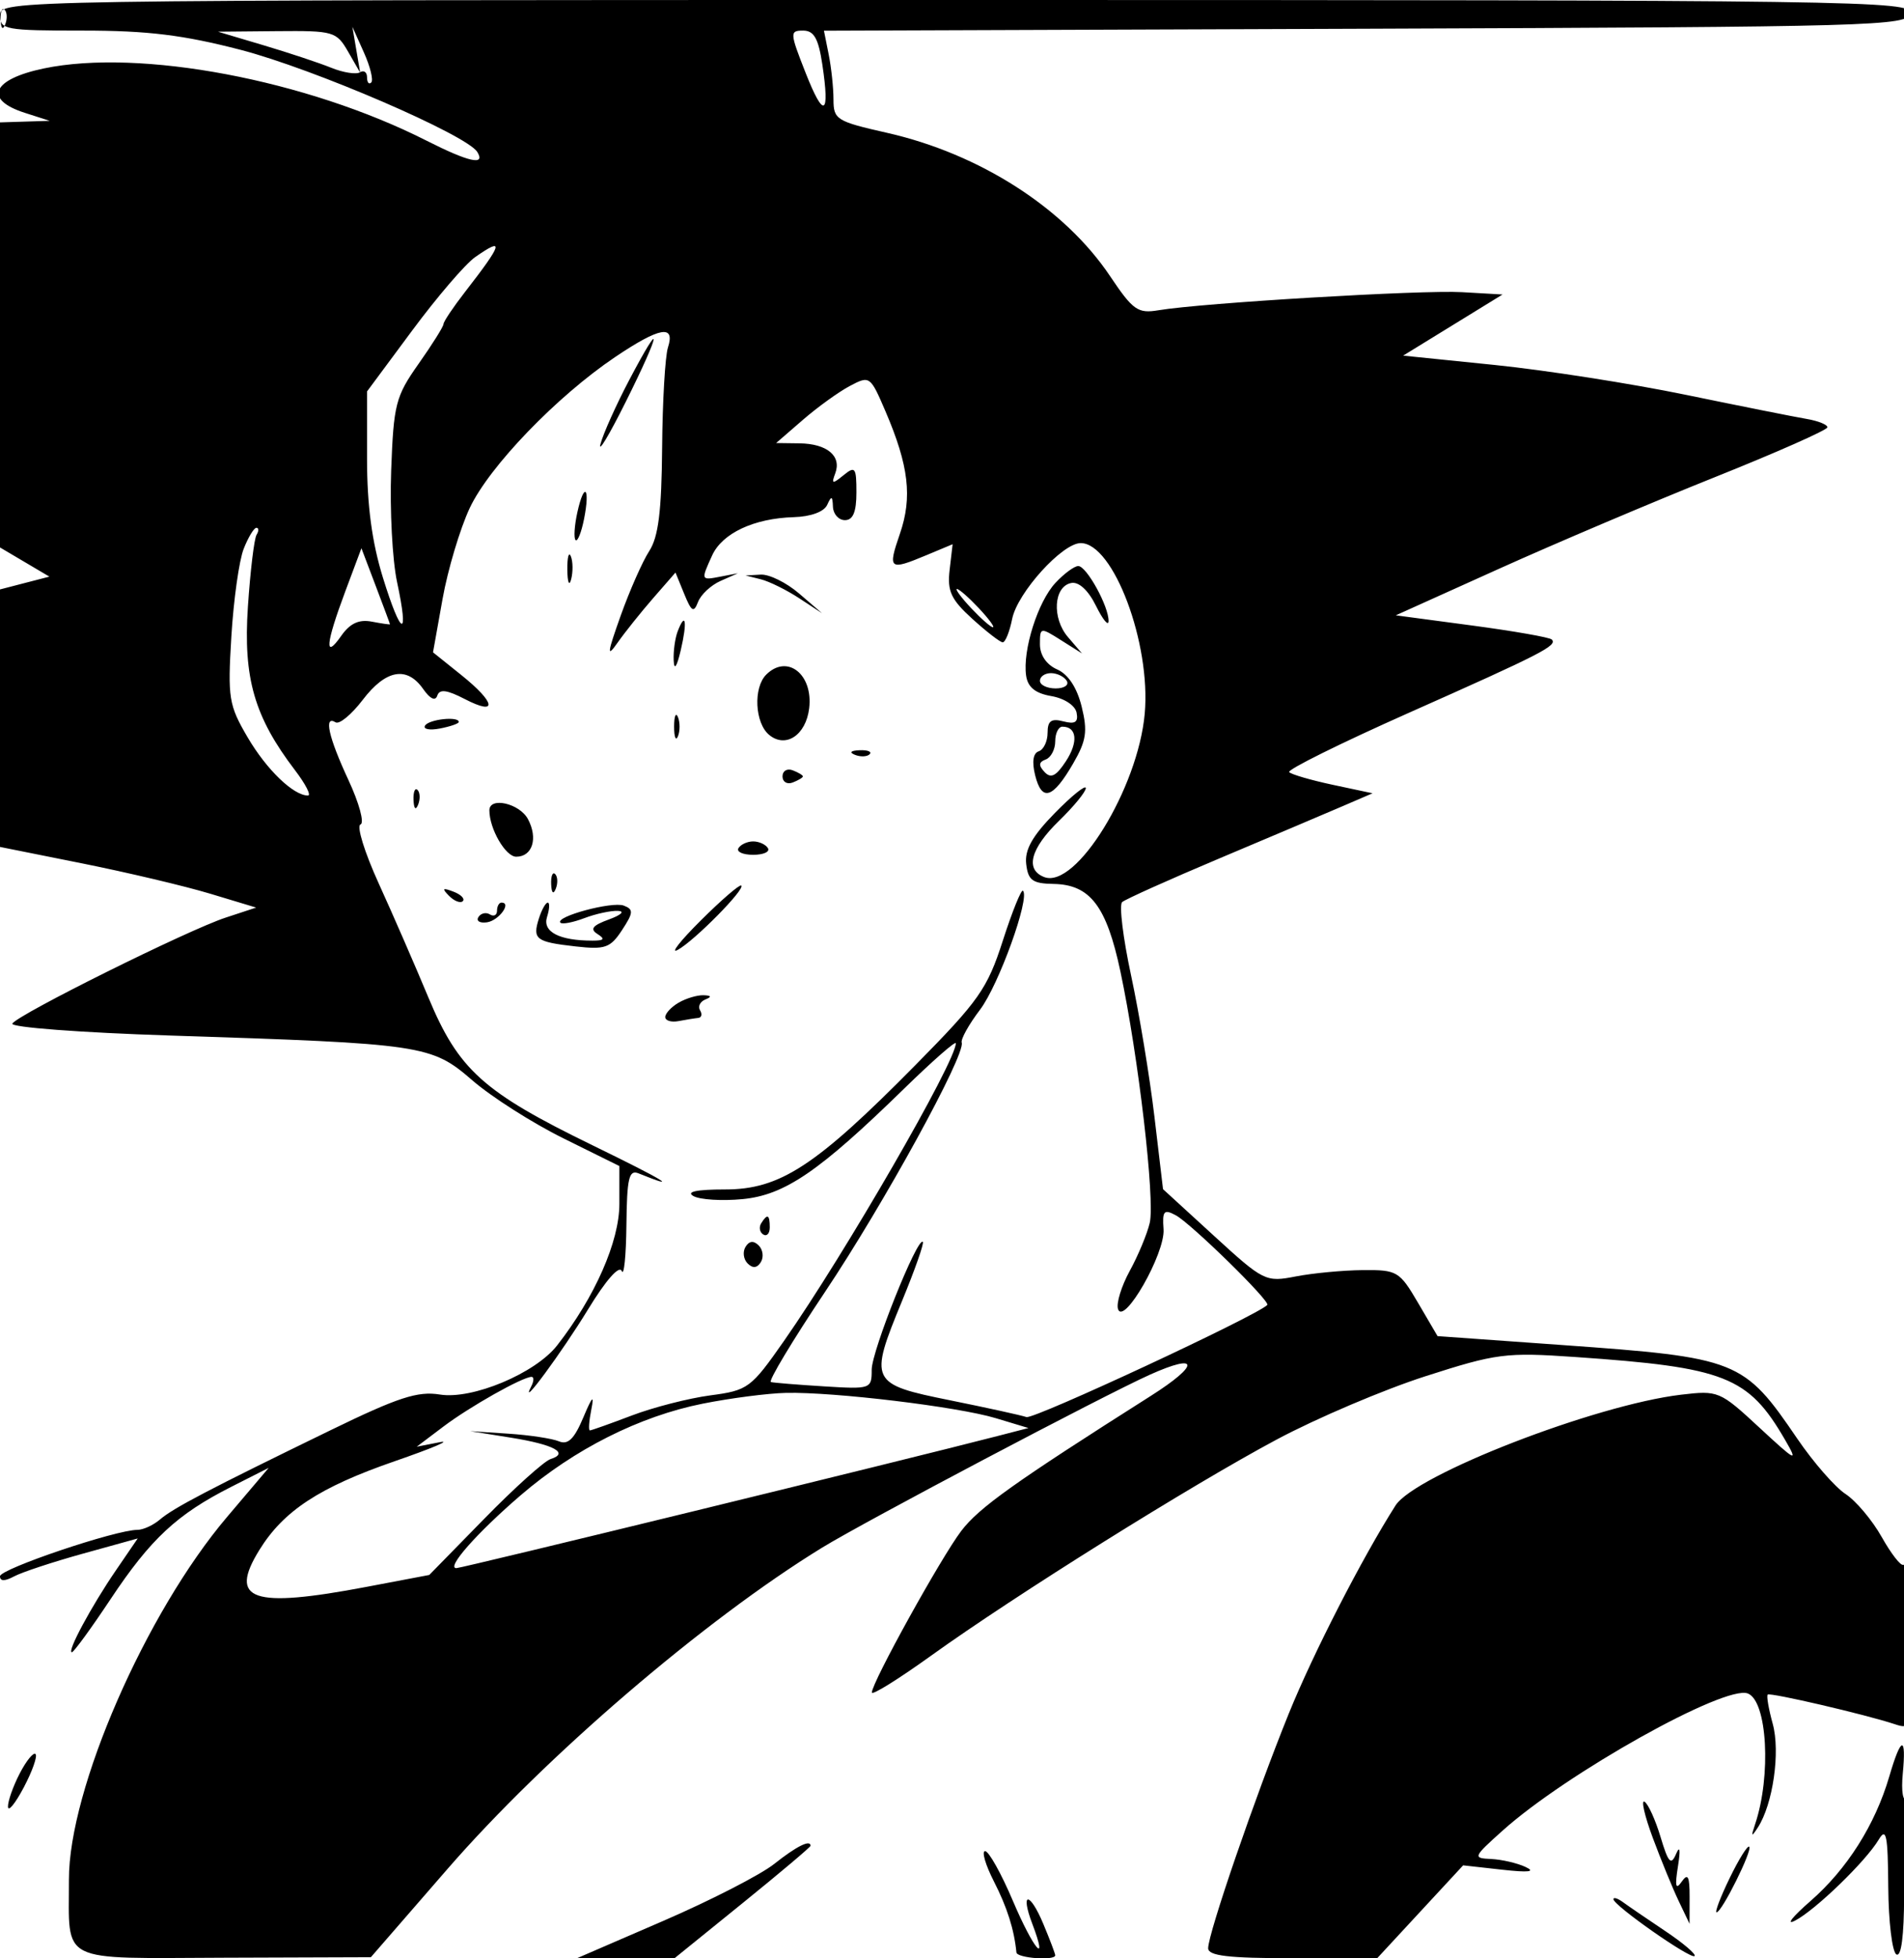 <svg xmlns="http://www.w3.org/2000/svg" width="249" height="256" viewBox="0 0 249 256" version="1.1">
	<path d="M 0 2 C 0 3.878, 0.667 4, 10.891 4 C 19.298 4, 23.993 4.575, 31.481 6.520 C 41.017 8.998, 61.037 17.633, 62.415 19.863 C 63.542 21.686, 61.311 21.191, 55.788 18.393 C 40.106 10.446, 18.303 6.329, 5.750 8.944 C -1.051 10.361, -2.191 13.008, 3.250 14.753 L 6.500 15.796 3.250 15.898 L 0 16 0 43.784 L 0 71.569 3.229 73.476 L 6.458 75.384 3.229 76.220 L 0 77.057 0 93.888 L 0 110.720 10.750 112.874 C 16.663 114.060, 24.200 115.844, 27.500 116.839 L 33.500 118.649 29.500 119.965 C 24.544 121.595, 2.356 132.615, 1.615 133.815 C 1.315 134.300, 10.554 134.999, 22.286 135.377 C 55.417 136.447, 56.410 136.594, 61.782 141.244 C 64.282 143.408, 69.629 146.812, 73.664 148.809 L 81 152.439 81 157.388 C 81 162.295, 77.808 169.550, 72.859 175.889 C 70.002 179.547, 61.763 182.998, 57.525 182.310 C 54.629 181.840, 52.065 182.676, 43.248 186.965 C 27.329 194.706, 22.674 197.142, 20.921 198.646 C 20.053 199.390, 18.726 200, 17.973 200 C 15.130 200, 0 205.107, 0 206.067 C 0 206.733, 0.622 206.738, 1.850 206.080 C 2.868 205.536, 6.920 204.198, 10.855 203.107 L 18.010 201.125 15.146 205.312 C 11.938 210.002, 8.712 216, 9.398 216 C 9.644 216, 11.924 212.875, 14.463 209.055 C 19.697 201.183, 23.143 197.975, 30.212 194.392 L 35.140 191.895 29.696 198.313 C 19.037 210.877, 8.986 233.923, 9.014 245.733 C 9.040 256.820, 7.424 256.010, 29.367 255.935 L 48.500 255.870 58.500 244.358 C 71.288 229.636, 92.116 211.774, 107.500 202.335 C 113.086 198.907, 144.223 182.483, 150.369 179.721 C 156.861 176.805, 156.936 178.407, 150.500 182.487 C 132.614 193.826, 128.037 197.086, 125.712 200.139 C 123.070 203.609, 114.046 219.909, 114.017 221.265 C 114.008 221.685, 117.488 219.523, 121.750 216.460 C 132.730 208.570, 155.814 194.139, 167 188.172 C 172.225 185.385, 180.960 181.672, 186.410 179.920 C 195.721 176.929, 196.906 176.777, 205.998 177.403 C 225.612 178.754, 228.629 179.942, 233.430 188.205 C 235.196 191.246, 234.937 191.123, 230.078 186.622 C 224.919 181.843, 224.710 181.756, 219.834 182.333 C 208.618 183.662, 185.054 192.803, 182.500 196.817 C 178.123 203.695, 171.722 216.174, 168.534 224.043 C 164.152 234.861, 158 252.762, 158 254.696 C 158 255.689, 160.635 256, 169.053 256 L 180.106 256 185.725 249.930 L 191.345 243.860 196.423 244.426 C 199.933 244.818, 200.883 244.707, 199.500 244.067 C 198.400 243.557, 196.375 243.090, 195 243.029 C 192.587 242.921, 192.639 242.792, 196.500 239.326 C 204.860 231.820, 225.570 220.237, 228.571 221.389 C 231.119 222.366, 231.663 232.151, 229.523 238.500 C 228.972 240.134, 229.038 240.210, 229.883 238.913 C 231.862 235.876, 232.846 229.028, 231.832 225.355 C 231.294 223.407, 231 221.687, 231.177 221.534 C 231.518 221.240, 243.923 224.127, 247.743 225.389 C 249.986 226.130, 249.986 226.126, 249.743 215.169 C 249.609 209.141, 249.235 204.368, 248.911 204.563 C 248.587 204.759, 247.314 203.124, 246.081 200.929 C 244.847 198.735, 242.717 196.205, 241.346 195.307 C 239.975 194.409, 237.141 191.160, 235.048 188.087 C 228.023 177.771, 227.289 177.480, 204.249 175.834 L 187.999 174.673 185.457 170.337 C 183.021 166.180, 182.720 166.002, 178.208 166.044 C 175.619 166.068, 171.682 166.440, 169.459 166.871 C 165.516 167.636, 165.257 167.507, 158.757 161.558 L 152.097 155.462 150.973 145.981 C 150.355 140.766, 148.983 132.472, 147.925 127.549 C 146.867 122.627, 146.338 118.299, 146.751 117.932 C 147.163 117.566, 152.900 114.990, 159.500 112.208 C 166.100 109.427, 173.300 106.376, 175.500 105.429 L 179.500 103.707 174.319 102.604 C 171.470 101.997, 168.893 101.249, 168.594 100.942 C 168.295 100.635, 175.352 97.139, 184.275 93.174 C 201.655 85.450, 203.723 84.390, 202.935 83.602 C 202.657 83.323, 197.954 82.498, 192.484 81.769 L 182.539 80.442 196.020 74.365 C 203.434 71.022, 216.130 65.635, 224.234 62.393 C 232.338 59.152, 238.975 56.214, 238.984 55.863 C 238.993 55.513, 237.763 55.019, 236.250 54.764 C 234.738 54.510, 227.650 53.096, 220.500 51.622 C 213.350 50.147, 202.100 48.390, 195.500 47.716 L 183.500 46.491 190 42.496 L 196.500 38.500 191.187 38.196 C 185.896 37.892, 157.210 39.601, 151.500 40.560 C 148.802 41.013, 148.165 40.563, 145.164 36.087 C 139.218 27.218, 128.129 20.103, 115.974 17.358 C 109.402 15.874, 109 15.623, 109 13.016 C 109 11.495, 108.719 8.847, 108.376 7.132 L 107.753 4.013 178.613 3.757 C 245.186 3.516, 249.493 3.394, 249.810 1.750 C 250.129 0.091, 243.652 0, 125.073 0 C 0.667 0, 0 0.011, 0 2 M 0.079 2.583 C 0.127 3.748, 0.364 3.985, 0.683 3.188 C 0.972 2.466, 0.936 1.603, 0.604 1.271 C 0.272 0.939, 0.036 1.529, 0.079 2.583 M 34.500 5.929 C 37.800 6.912, 41.775 8.233, 43.334 8.865 C 44.893 9.497, 46.580 9.760, 47.084 9.448 C 47.588 9.137, 48 9.434, 48 10.108 C 48 10.782, 48.248 11.086, 48.550 10.783 C 48.853 10.480, 48.422 8.718, 47.592 6.866 L 46.083 3.500 46.593 6.500 L 47.104 9.500 45.520 6.750 C 44.001 4.113, 43.620 4.003, 36.218 4.071 L 28.500 4.142 34.500 5.929 M 105.342 9.490 C 107.735 15.578, 108.555 15.186, 107.543 8.437 C 107.032 5.029, 106.449 4, 105.031 4 C 103.272 4, 103.287 4.264, 105.342 9.490 M 62.126 33.624 C 60.851 34.517, 57.151 38.831, 53.904 43.211 L 48 51.173 48 59.981 C 48 66.064, 48.641 70.863, 50.070 75.491 C 52.477 83.285, 53.543 83.629, 51.926 76.091 C 51.313 73.230, 50.966 66.675, 51.155 61.524 C 51.475 52.838, 51.736 51.823, 54.750 47.550 C 56.538 45.015, 58 42.682, 58 42.365 C 58 42.047, 59.274 40.148, 60.832 38.144 C 65.754 31.811, 66.015 30.900, 62.126 33.624 M 80.454 46.671 C 72.807 51.822, 63.982 60.981, 61.431 66.414 C 60.162 69.117, 58.562 74.467, 57.876 78.304 L 56.629 85.281 60.315 88.238 C 64.852 91.877, 65.118 93.630, 60.794 91.394 C 58.441 90.177, 57.482 90.055, 57.187 90.938 C 56.935 91.694, 56.249 91.372, 55.337 90.070 C 53.213 87.038, 50.457 87.534, 47.440 91.490 C 45.975 93.410, 44.378 94.733, 43.889 94.431 C 42.310 93.455, 42.959 96.369, 45.570 101.980 C 46.973 104.994, 47.681 107.606, 47.143 107.786 C 46.605 107.965, 47.672 111.419, 49.514 115.462 C 51.357 119.505, 54.280 126.214, 56.011 130.372 C 59.962 139.863, 63.171 142.754, 77.497 149.730 C 86.945 154.331, 89.164 155.685, 83.500 153.393 C 82.251 152.888, 81.987 154.019, 81.921 160.143 C 81.878 164.189, 81.602 166.899, 81.309 166.165 C 80.990 165.365, 79.228 167.369, 76.912 171.165 C 73.488 176.779, 67.796 184.494, 69.472 181.250 C 69.827 180.563, 69.849 180, 69.519 180 C 68.346 180, 61.443 183.888, 58 186.488 L 54.500 189.130 57.500 188.543 C 59.150 188.220, 56.504 189.338, 51.619 191.027 C 41.778 194.430, 37.087 197.506, 33.918 202.632 C 29.842 209.228, 32.952 210.295, 47.960 207.448 L 56.141 205.896 63.321 198.559 C 67.269 194.524, 71.175 191.009, 72 190.748 C 74.494 189.959, 72.432 188.846, 66.815 187.948 L 61.500 187.099 66.500 187.428 C 69.250 187.610, 72.218 188.059, 73.096 188.427 C 74.281 188.923, 75.103 188.117, 76.288 185.298 C 77.447 182.540, 77.733 182.253, 77.334 184.250 C 77.031 185.762, 76.944 187, 77.142 186.999 C 77.339 186.999, 79.807 186.122, 82.627 185.050 C 85.447 183.978, 90.066 182.795, 92.891 182.420 C 97.827 181.765, 98.204 181.487, 102.524 175.307 C 110.503 163.893, 125 138.791, 125 136.390 C 125 136.023, 121.963 138.687, 118.250 142.309 C 107.127 153.161, 102.633 156.233, 97.099 156.764 C 94.425 157.021, 91.540 156.842, 90.689 156.366 C 89.675 155.798, 91.097 155.500, 94.821 155.500 C 102.006 155.500, 106.685 152.445, 119.704 139.254 C 128.026 130.822, 129.122 129.262, 131.143 122.987 C 132.373 119.169, 133.560 116.227, 133.782 116.449 C 134.722 117.389, 130.605 128.786, 128.165 132 C 126.703 133.925, 125.626 135.861, 125.771 136.302 C 126.288 137.873, 115.571 157.417, 107.915 168.862 C 103.634 175.263, 100.439 180.580, 100.816 180.677 C 101.192 180.775, 104.313 181.029, 107.750 181.241 C 113.892 181.621, 114 181.584, 113.998 179.064 C 113.995 176.626, 119.987 161.653, 120.685 162.352 C 120.868 162.534, 119.646 166.009, 117.969 170.074 C 113.618 180.627, 113.773 180.949, 124.238 183.061 C 129.044 184.032, 133.544 185.019, 134.238 185.256 C 135.198 185.583, 164.285 172.049, 165.733 170.600 C 166.184 170.149, 155.760 159.942, 153.749 158.866 C 152.215 158.045, 151.990 158.305, 152.165 160.704 C 152.393 163.850, 146.958 173.373, 146.211 171.134 C 145.962 170.386, 146.655 168.138, 147.750 166.137 C 148.846 164.137, 150.020 161.317, 150.360 159.871 C 151.068 156.855, 148.876 138.070, 146.524 127 C 144.705 118.443, 142.565 115.642, 137.780 115.558 C 135.029 115.509, 134.452 115.090, 134.204 112.957 C 133.987 111.100, 134.999 109.299, 137.954 106.285 C 140.179 104.015, 142 102.550, 142 103.030 C 142 103.511, 140.425 105.433, 138.500 107.303 C 134.757 110.938, 134.031 113.691, 136.560 114.661 C 140.708 116.253, 148.821 103.073, 149.704 93.307 C 150.535 84.119, 145.611 71, 141.332 71 C 138.924 71, 133.052 77.490, 132.369 80.906 C 132.028 82.608, 131.469 83.987, 131.125 83.971 C 130.781 83.955, 128.992 82.570, 127.149 80.895 C 124.365 78.363, 123.865 77.282, 124.190 74.498 L 124.581 71.148 121.168 72.574 C 116.274 74.619, 116.076 74.460, 117.687 69.782 C 119.335 64.998, 118.852 60.889, 115.804 53.781 C 113.811 49.133, 113.741 49.083, 111.140 50.458 C 109.688 51.226, 106.925 53.219, 105 54.887 L 101.500 57.919 104.550 57.959 C 108.163 58.007, 110.081 59.610, 109.235 61.872 C 108.706 63.285, 108.848 63.319, 110.313 62.128 C 111.838 60.887, 112 61.103, 112 64.378 C 112 66.931, 111.557 68, 110.500 68 C 109.675 68, 108.968 67.213, 108.930 66.250 C 108.872 64.818, 108.736 64.772, 108.180 66 C 107.769 66.907, 106.034 67.544, 103.795 67.610 C 98.594 67.765, 94.455 69.707, 93.130 72.615 C 91.642 75.880, 91.643 75.882, 94.250 75.378 L 96.500 74.944 94.228 75.948 C 92.978 76.500, 91.655 77.735, 91.288 78.692 C 90.728 80.150, 90.435 79.980, 89.479 77.641 L 88.339 74.850 85.419 78.199 C 83.814 80.040, 81.718 82.662, 80.762 84.024 C 79.334 86.059, 79.406 85.432, 81.167 80.500 C 82.345 77.200, 84.027 73.395, 84.904 72.044 C 86.104 70.199, 86.522 66.844, 86.590 58.544 C 86.640 52.470, 86.984 46.563, 87.355 45.417 C 88.335 42.388, 86.248 42.767, 80.454 46.671 M 82.262 49.732 C 80.593 52.904, 78.920 56.625, 78.544 58 C 78.169 59.375, 79.656 56.901, 81.850 52.502 C 86.457 43.264, 86.768 41.170, 82.262 49.732 M 75.500 67 C 75.120 68.729, 75.018 70.351, 75.273 70.606 C 75.528 70.861, 76.024 69.632, 76.375 67.875 C 77.209 63.707, 76.401 62.899, 75.500 67 M 31.868 71.750 C 31.272 73.263, 30.548 78.407, 30.258 83.182 C 29.767 91.265, 29.913 92.176, 32.380 96.386 C 34.858 100.614, 38.368 104, 40.273 104 C 40.729 104, 39.967 102.513, 38.581 100.695 C 33.260 93.718, 31.798 88.658, 32.418 79.353 C 32.730 74.667, 33.240 70.421, 33.552 69.917 C 33.863 69.412, 33.855 69, 33.534 69 C 33.213 69, 32.463 70.237, 31.868 71.750 M 45.133 77.374 C 42.589 84.175, 42.400 86.302, 44.622 83.129 C 45.770 81.491, 46.939 80.946, 48.622 81.268 C 49.930 81.518, 51 81.673, 50.999 81.611 C 50.999 81.550, 50.159 79.289, 49.132 76.586 L 47.266 71.673 45.133 77.374 M 74.195 74.500 C 74.215 76.150, 74.439 76.704, 74.693 75.731 C 74.947 74.758, 74.930 73.408, 74.656 72.731 C 74.382 72.054, 74.175 72.850, 74.195 74.500 M 138.022 76.207 C 135.724 78.674, 133.718 85.015, 134.191 88.321 C 134.408 89.842, 135.390 90.640, 137.488 91.001 C 139.198 91.296, 140.613 92.227, 140.796 93.179 C 141.035 94.421, 140.594 94.707, 139.058 94.305 C 137.479 93.892, 137 94.240, 137 95.800 C 137 96.918, 136.479 98.007, 135.842 98.219 C 135.102 98.466, 134.935 99.604, 135.379 101.374 C 136.252 104.852, 137.681 104.407, 140.335 99.831 C 142.070 96.838, 142.255 95.608, 141.457 92.374 C 140.843 89.890, 139.693 88.146, 138.250 87.513 C 136.861 86.903, 136 85.651, 136 84.240 C 136 81.992, 136.046 81.983, 138.750 83.688 L 141.500 85.422 139.670 83.293 C 137.533 80.809, 137.788 76.656, 140.103 76.215 C 141.091 76.027, 142.330 77.175, 143.331 79.205 C 144.224 81.017, 144.965 81.915, 144.977 81.200 C 145.011 79.288, 142.100 74, 141.013 74 C 140.499 74, 139.153 74.993, 138.022 76.207 M 99.500 75.733 C 100.600 76.008, 102.850 77.118, 104.500 78.199 L 107.500 80.165 104.500 77.588 C 102.850 76.170, 100.600 75.060, 99.500 75.121 L 97.500 75.232 99.500 75.733 M 127 79.500 C 128.292 80.875, 129.574 82, 129.849 82 C 130.124 82, 129.292 80.875, 128 79.500 C 126.708 78.125, 125.426 77, 125.151 77 C 124.876 77, 125.708 78.125, 127 79.500 M 88.624 82.539 C 88.281 83.432, 88.046 85.139, 88.102 86.332 C 88.167 87.702, 88.507 87.215, 89.026 85.007 C 89.899 81.290, 89.662 79.833, 88.624 82.539 M 100.200 88.200 C 98.491 89.909, 98.716 94.519, 100.584 96.070 C 102.750 97.868, 105.404 96.104, 105.822 92.589 C 106.352 88.131, 102.936 85.464, 100.200 88.200 M 136 89 C 136 89.550, 136.927 90, 138.059 90 C 139.191 90, 139.840 89.550, 139.500 89 C 139.160 88.450, 138.234 88, 137.441 88 C 136.648 88, 136 88.450, 136 89 M 88.158 95 C 88.158 96.375, 88.385 96.938, 88.662 96.250 C 88.940 95.563, 88.940 94.438, 88.662 93.750 C 88.385 93.063, 88.158 93.625, 88.158 95 M 55.589 94.856 C 55.298 95.326, 56.172 95.499, 57.530 95.239 C 58.889 94.979, 60 94.594, 60 94.383 C 60 93.610, 56.101 94.027, 55.589 94.856 M 138 96.917 C 138 97.971, 137.438 99.040, 136.750 99.292 C 135.836 99.627, 135.796 100.066, 136.601 100.926 C 137.432 101.814, 138.118 101.469, 139.393 99.523 C 141.040 97.010, 140.839 95, 138.941 95 C 138.423 95, 138 95.862, 138 96.917 M 111.813 98.683 C 112.534 98.972, 113.397 98.936, 113.729 98.604 C 114.061 98.272, 113.471 98.036, 112.417 98.079 C 111.252 98.127, 111.015 98.364, 111.813 98.683 M 102.333 101.500 C 102.333 102.220, 102.933 102.579, 103.667 102.298 C 104.400 102.016, 105 101.657, 105 101.500 C 105 101.343, 104.400 100.984, 103.667 100.702 C 102.933 100.421, 102.333 100.780, 102.333 101.500 M 54.079 104.583 C 54.127 105.748, 54.364 105.985, 54.683 105.188 C 54.972 104.466, 54.936 103.603, 54.604 103.271 C 54.272 102.939, 54.036 103.529, 54.079 104.583 M 64 105.935 C 64 108.350, 66.111 112, 67.507 112 C 69.635 112, 70.387 109.591, 69.042 107.078 C 67.942 105.023, 64 104.129, 64 105.935 M 96.577 110.875 C 96.280 111.356, 97.145 111.750, 98.500 111.750 C 99.855 111.750, 100.720 111.356, 100.423 110.875 C 100.125 110.394, 99.260 110, 98.500 110 C 97.740 110, 96.875 110.394, 96.577 110.875 M 72.079 115.583 C 72.127 116.748, 72.364 116.985, 72.683 116.188 C 72.972 115.466, 72.936 114.603, 72.604 114.271 C 72.272 113.939, 72.036 114.529, 72.079 115.583 M 91.629 120.350 C 88.949 123.018, 87.599 124.742, 88.629 124.182 C 90.819 122.991, 97.564 116.153, 96.932 115.765 C 96.694 115.619, 94.308 117.683, 91.629 120.350 M 58.733 117.124 C 59.412 117.808, 60.219 118.115, 60.526 117.807 C 60.834 117.499, 60.279 116.940, 59.293 116.564 C 57.868 116.022, 57.753 116.136, 58.733 117.124 M 65 119.059 C 65 119.641, 64.581 119.859, 64.069 119.543 C 63.557 119.226, 62.880 119.385, 62.564 119.896 C 62.249 120.407, 62.756 120.712, 63.691 120.575 C 65.234 120.348, 66.960 118, 65.583 118 C 65.263 118, 65 118.477, 65 119.059 M 70.476 120.075 C 69.614 122.790, 70.075 123.141, 75.264 123.726 C 79.139 124.163, 79.820 123.924, 81.348 121.591 C 82.842 119.311, 82.872 118.888, 81.576 118.391 C 80.056 117.808, 72.512 119.845, 73.294 120.628 C 73.530 120.863, 74.939 120.593, 76.426 120.028 C 77.913 119.463, 79.888 119.036, 80.815 119.079 C 81.758 119.123, 81.240 119.617, 79.637 120.200 C 77.489 120.982, 77.114 121.458, 78.137 122.106 C 79.165 122.757, 79.009 122.970, 77.500 122.971 C 73.151 122.975, 70.923 121.818, 71.539 119.876 C 71.867 118.844, 71.910 118, 71.635 118 C 71.360 118, 70.838 118.934, 70.476 120.075 M 88.750 131.080 C 87.787 131.641, 87 132.487, 87 132.961 C 87 133.435, 87.787 133.672, 88.750 133.488 C 89.713 133.304, 90.864 133.119, 91.309 133.077 C 91.754 133.034, 91.864 132.588, 91.553 132.085 C 91.242 131.582, 91.553 130.943, 92.244 130.664 C 93.104 130.318, 93.027 130.143, 92 130.109 C 91.175 130.083, 89.713 130.519, 88.750 131.080 M 99.543 159.931 C 99.226 160.443, 99.350 161.098, 99.817 161.387 C 100.284 161.676, 100.667 161.257, 100.667 160.456 C 100.667 158.770, 100.351 158.623, 99.543 159.931 M 97.500 163 C 97.101 163.646, 97.224 164.624, 97.774 165.174 C 98.441 165.841, 99.016 165.783, 99.500 165 C 99.899 164.354, 99.776 163.376, 99.226 162.826 C 98.559 162.159, 97.984 162.217, 97.500 163 M 91.902 183.503 C 83.656 185.146, 75.105 189.447, 68.094 195.477 C 62.362 200.407, 58.309 204.996, 59.677 205.006 C 60.374 205.012, 118.415 190.848, 130.500 187.723 L 134.500 186.689 130.202 185.394 C 125.246 183.901, 109.088 181.956, 102.789 182.094 C 100.430 182.146, 95.531 182.780, 91.902 183.503 M 247.072 232.250 C 245.224 238.559, 241.543 244.371, 236.757 248.539 C 234.416 250.577, 233.507 251.727, 234.738 251.094 C 237.392 249.728, 244.003 243.334, 245.691 240.500 C 246.681 238.838, 246.892 239.885, 246.941 246.691 C 246.974 251.196, 247.450 255.160, 248 255.500 C 248.636 255.893, 249.005 253.091, 249.014 247.809 C 249.021 243.239, 249.317 238.417, 249.671 237.094 C 250.041 235.711, 249.921 234.931, 249.389 235.260 C 248.859 235.587, 248.623 234.156, 248.837 231.916 C 249.324 226.810, 248.626 226.942, 247.072 232.250 M 2.574 231.857 C 1.708 233.531, 1.020 235.486, 1.044 236.200 C 1.069 236.915, 2.001 235.770, 3.116 233.656 C 4.232 231.541, 4.920 229.587, 4.646 229.313 C 4.372 229.038, 3.439 230.184, 2.574 231.857 M 216.142 240.250 C 217.214 243.138, 218.735 246.850, 219.523 248.500 L 220.954 251.500 220.962 248 C 220.968 245.277, 220.737 244.833, 219.924 246 C 219.145 247.118, 219.021 246.610, 219.437 244 C 219.786 241.809, 219.695 241.200, 219.192 242.371 C 218.529 243.916, 218.176 243.532, 217.167 240.163 C 216.495 237.919, 215.551 235.840, 215.069 235.542 C 214.587 235.245, 215.070 237.363, 216.142 240.250 M 101.256 243.671 C 99.471 245.088, 92.946 248.438, 86.756 251.115 L 75.500 255.983 81.858 255.992 L 88.217 256 97.108 248.803 C 101.999 244.844, 106 241.469, 106 241.303 C 106 240.446, 104.159 241.365, 101.256 243.671 M 226.202 245.522 C 225.005 247.985, 224.236 250, 224.493 250 C 225.170 250, 229.211 241.877, 228.758 241.425 C 228.549 241.215, 227.398 243.059, 226.202 245.522 M 129.980 245.961 C 131.720 249.372, 132.626 252.230, 132.926 255.250 C 132.999 255.989, 138 256.356, 138 255.622 C 138 255.414, 137.299 253.566, 136.441 251.514 C 134.668 247.269, 133.387 247.257, 135 251.500 C 137.165 257.195, 135.154 254.832, 132.479 248.538 C 130.950 244.942, 129.308 242, 128.830 242 C 128.351 242, 128.869 243.782, 129.980 245.961 M 211 248.284 C 211 249.096, 221.139 256.195, 221.616 255.717 C 221.847 255.486, 220.116 254.013, 217.768 252.444 C 215.421 250.875, 212.938 249.178, 212.250 248.673 C 211.563 248.168, 211 247.993, 211 248.284" stroke="none" fill="black" fill-rule="evenodd"/>
</svg>